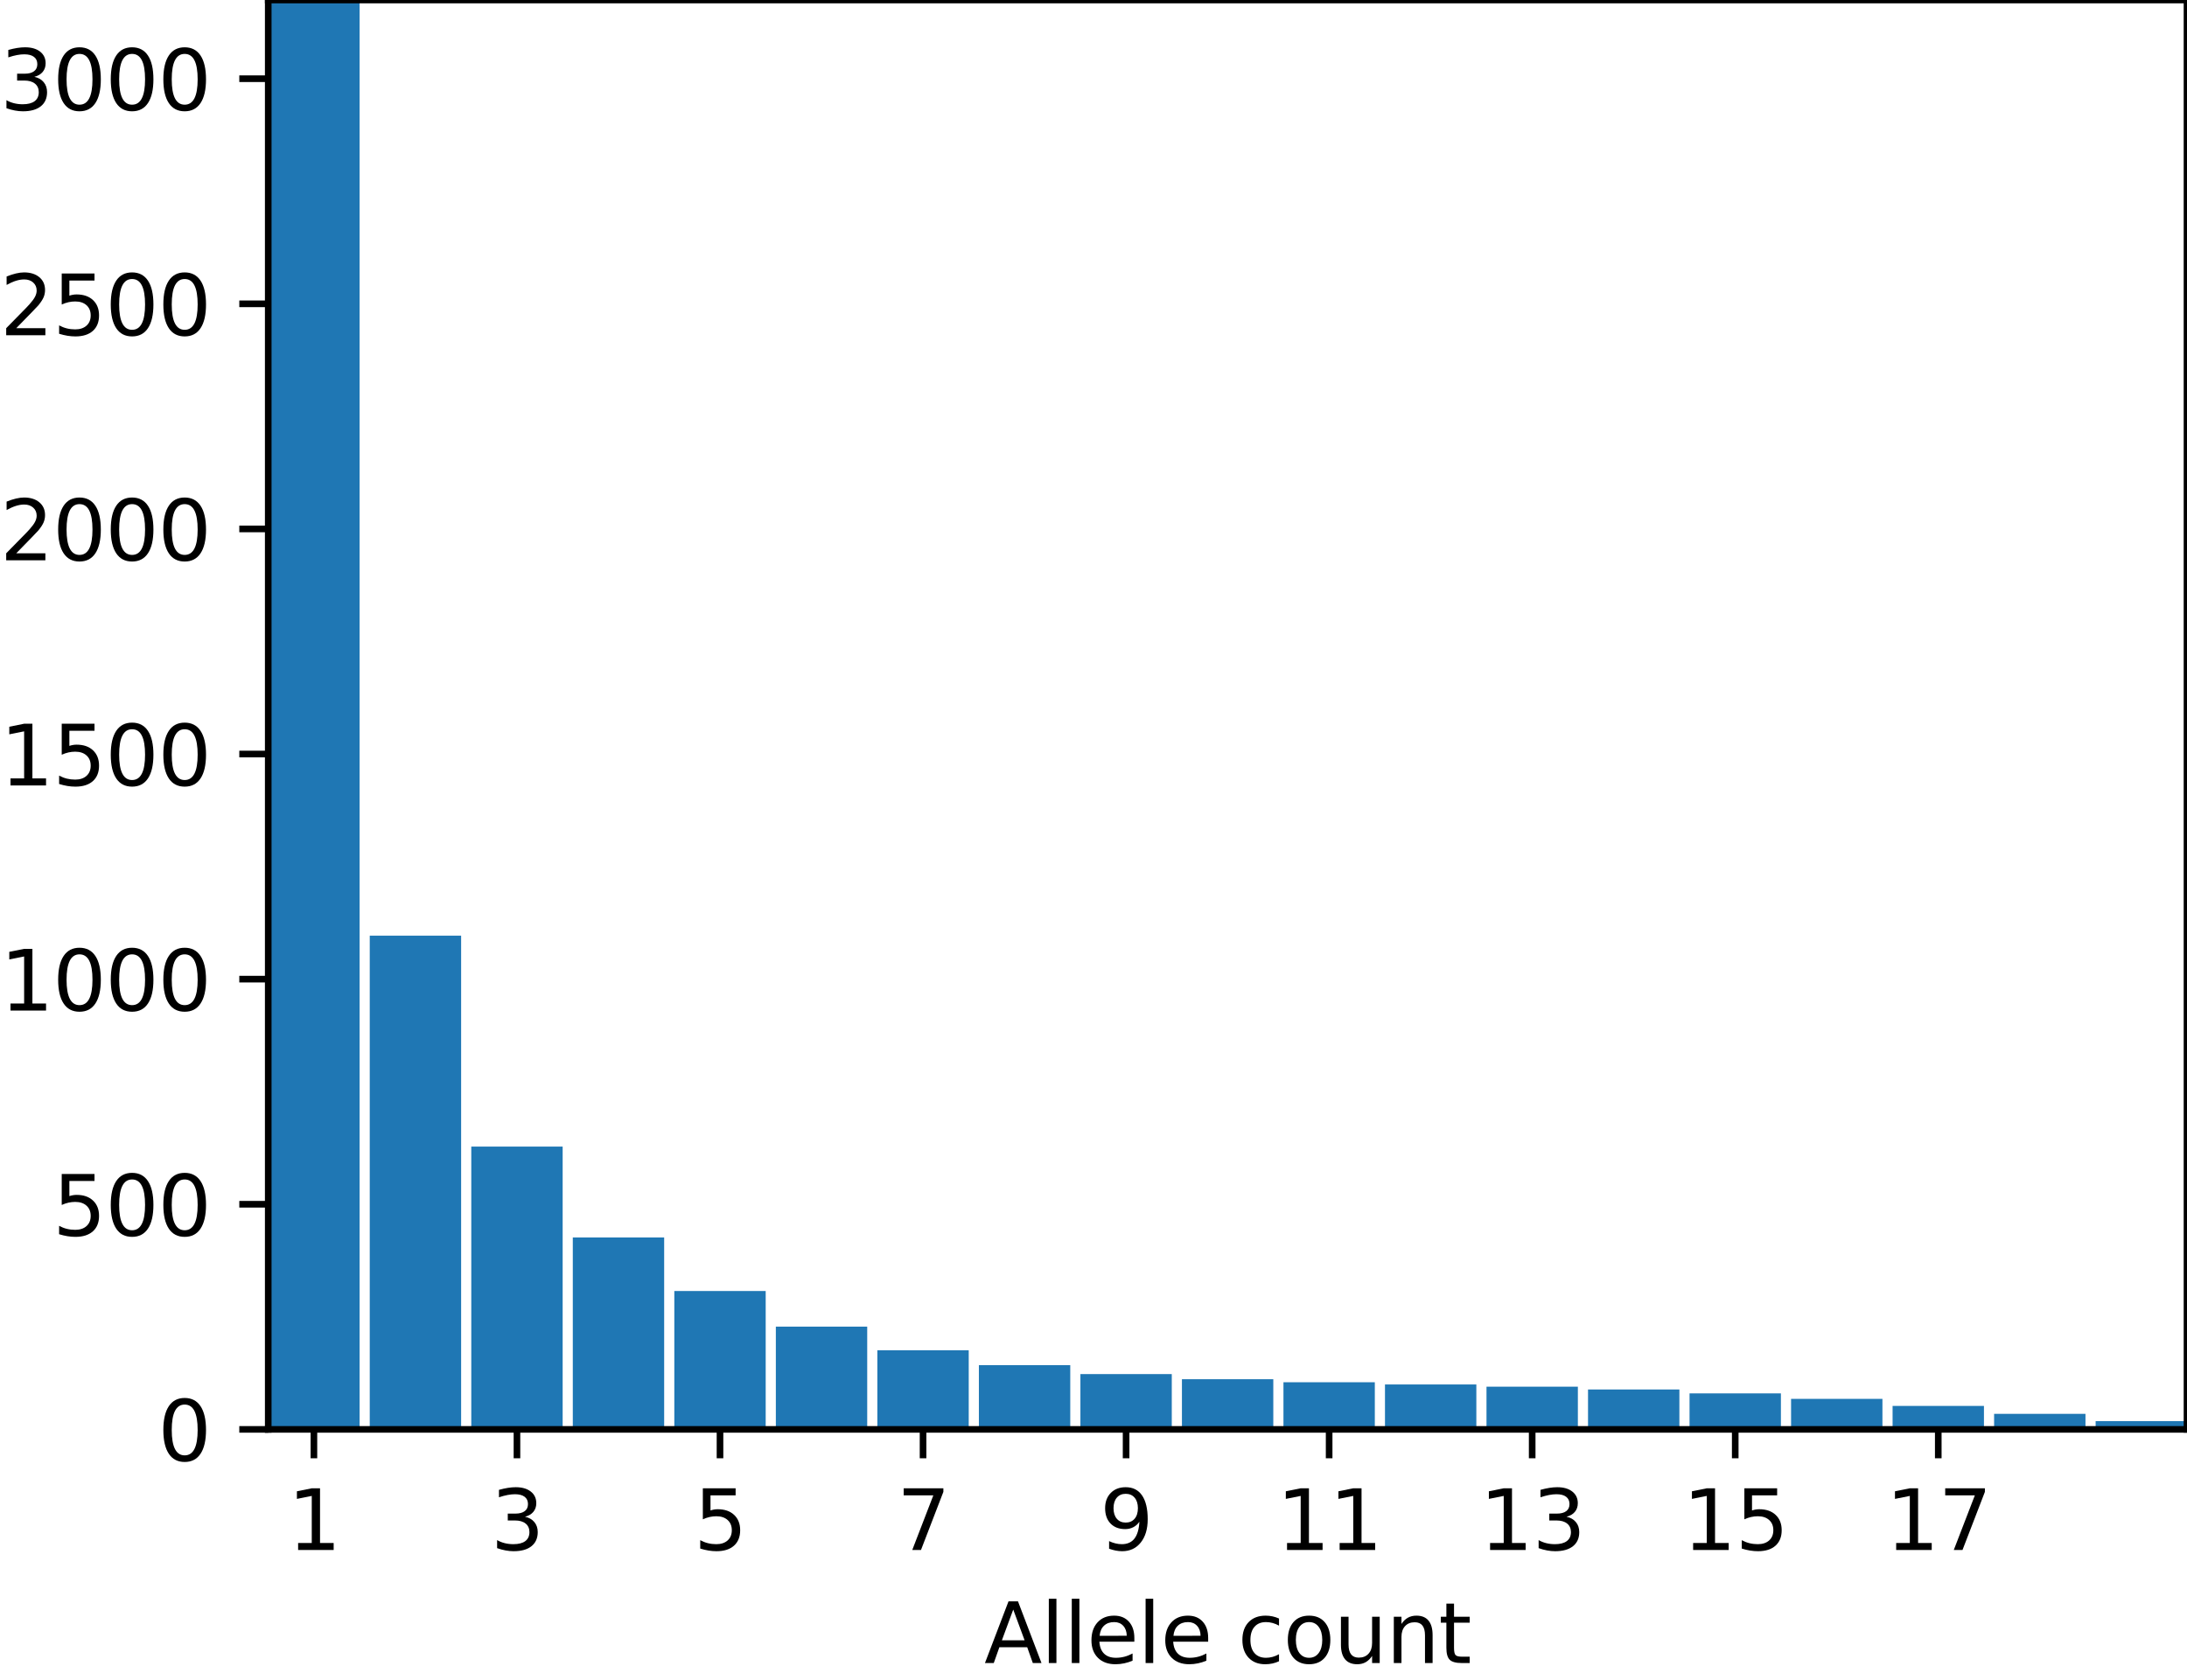 <?xml version="1.0" encoding="utf-8" standalone="no"?>
<!DOCTYPE svg PUBLIC "-//W3C//DTD SVG 1.1//EN"
  "http://www.w3.org/Graphics/SVG/1.1/DTD/svg11.dtd">
<svg height="203.329pt" version="1.1" viewBox="0 0 264.578 203.329" width="264.578pt" xmlns="http://www.w3.org/2000/svg" xmlns:xlink="http://www.w3.org/1999/xlink">
 <defs>
  <style type="text/css">*{stroke-linecap:butt;stroke-linejoin:round;}</style>
 </defs>
 <g id="figure_1">
  <g id="patch_1">
   <path d="M -0 203.329 
L 264.578 203.329 
L 264.578 0 
L -0 0 
z
" style="fill:#ffffff;"/>
  </g>
  <g id="axes_1">
   <g id="patch_2">
    <path d="M 32.45 172.973 
L 264.578 172.973 
L 264.578 0 
L 32.45 0 
z
" style="fill:#ffffff;"/>
   </g>
   <g id="patch_3">
    <path clip-path="url(#p5cddbcf616)" d="M 32.45 172.973 
L 43.504 172.973 
L 43.504 0 
L 32.45 0 
z
" style="fill:#1f77b4;"/>
   </g>
   <g id="patch_4">
    <path clip-path="url(#p5cddbcf616)" d="M 44.732 172.973 
L 55.786 172.973 
L 55.786 113.226 
L 44.732 113.226 
z
" style="fill:#1f77b4;"/>
   </g>
   <g id="patch_5">
    <path clip-path="url(#p5cddbcf616)" d="M 57.014 172.973 
L 68.068 172.973 
L 68.068 138.749 
L 57.014 138.749 
z
" style="fill:#1f77b4;"/>
   </g>
   <g id="patch_6">
    <path clip-path="url(#p5cddbcf616)" d="M 69.296 172.973 
L 80.349 172.973 
L 80.349 149.752 
L 69.296 149.752 
z
" style="fill:#1f77b4;"/>
   </g>
   <g id="patch_7">
    <path clip-path="url(#p5cddbcf616)" d="M 81.578 172.973 
L 92.631 172.973 
L 92.631 156.231 
L 81.578 156.231 
z
" style="fill:#1f77b4;"/>
   </g>
   <g id="patch_8">
    <path clip-path="url(#p5cddbcf616)" d="M 93.86 172.973 
L 104.913 172.973 
L 104.913 160.537 
L 93.86 160.537 
z
" style="fill:#1f77b4;"/>
   </g>
   <g id="patch_9">
    <path clip-path="url(#p5cddbcf616)" d="M 106.141 172.973 
L 117.195 172.973 
L 117.195 163.4 
L 106.141 163.4 
z
" style="fill:#1f77b4;"/>
   </g>
   <g id="patch_10">
    <path clip-path="url(#p5cddbcf616)" d="M 118.423 172.973 
L 129.477 172.973 
L 129.477 165.206 
L 118.423 165.206 
z
" style="fill:#1f77b4;"/>
   </g>
   <g id="patch_11">
    <path clip-path="url(#p5cddbcf616)" d="M 130.705 172.973 
L 141.759 172.973 
L 141.759 166.282 
L 130.705 166.282 
z
" style="fill:#1f77b4;"/>
   </g>
   <g id="patch_12">
    <path clip-path="url(#p5cddbcf616)" d="M 142.987 172.973 
L 154.041 172.973 
L 154.041 166.901 
L 142.987 166.901 
z
" style="fill:#1f77b4;"/>
   </g>
   <g id="patch_13">
    <path clip-path="url(#p5cddbcf616)" d="M 155.269 172.973 
L 166.323 172.973 
L 166.323 167.272 
L 155.269 167.272 
z
" style="fill:#1f77b4;"/>
   </g>
   <g id="patch_14">
    <path clip-path="url(#p5cddbcf616)" d="M 167.551 172.973 
L 178.605 172.973 
L 178.605 167.541 
L 167.551 167.541 
z
" style="fill:#1f77b4;"/>
   </g>
   <g id="patch_15">
    <path clip-path="url(#p5cddbcf616)" d="M 179.833 172.973 
L 190.887 172.973 
L 190.887 167.807 
L 179.833 167.807 
z
" style="fill:#1f77b4;"/>
   </g>
   <g id="patch_16">
    <path clip-path="url(#p5cddbcf616)" d="M 192.115 172.973 
L 203.168 172.973 
L 203.168 168.143 
L 192.115 168.143 
z
" style="fill:#1f77b4;"/>
   </g>
   <g id="patch_17">
    <path clip-path="url(#p5cddbcf616)" d="M 204.397 172.973 
L 215.45 172.973 
L 215.45 168.614 
L 204.397 168.614 
z
" style="fill:#1f77b4;"/>
   </g>
   <g id="patch_18">
    <path clip-path="url(#p5cddbcf616)" d="M 216.679 172.973 
L 227.732 172.973 
L 227.732 169.277 
L 216.679 169.277 
z
" style="fill:#1f77b4;"/>
   </g>
   <g id="patch_19">
    <path clip-path="url(#p5cddbcf616)" d="M 228.96 172.973 
L 240.014 172.973 
L 240.014 170.134 
L 228.96 170.134 
z
" style="fill:#1f77b4;"/>
   </g>
   <g id="patch_20">
    <path clip-path="url(#p5cddbcf616)" d="M 241.242 172.973 
L 252.296 172.973 
L 252.296 171.093 
L 241.242 171.093 
z
" style="fill:#1f77b4;"/>
   </g>
   <g id="patch_21">
    <path clip-path="url(#p5cddbcf616)" d="M 253.524 172.973 
L 264.578 172.973 
L 264.578 171.975 
L 253.524 171.975 
z
" style="fill:#1f77b4;"/>
   </g>
   <g id="matplotlib.axis_1">
    <g id="xtick_1">
     <g id="line2d_1">
      <defs>
       <path d="M 0 0 
L 0 3.5 
" id="ma04c7ed000" style="stroke:#000000;stroke-width:0.8;"/>
      </defs>
      <g>
       <use style="stroke:#000000;stroke-width:0.8;" x="37.977" xlink:href="#ma04c7ed000" y="172.973"/>
      </g>
     </g>
     <g id="text_1">
      <!-- 1 -->
      <g transform="translate(34.796 187.571)scale(0.1 -0.1)">
       <defs>
        <path d="M 794 531 
L 1825 531 
L 1825 4091 
L 703 3866 
L 703 4441 
L 1819 4666 
L 2450 4666 
L 2450 531 
L 3481 531 
L 3481 0 
L 794 0 
L 794 531 
z
" id="DejaVuSans-31" transform="scale(0.016)"/>
       </defs>
       <use xlink:href="#DejaVuSans-31"/>
      </g>
     </g>
    </g>
    <g id="xtick_2">
     <g id="line2d_2">
      <g>
       <use style="stroke:#000000;stroke-width:0.8;" x="62.541" xlink:href="#ma04c7ed000" y="172.973"/>
      </g>
     </g>
     <g id="text_2">
      <!-- 3 -->
      <g transform="translate(59.359 187.571)scale(0.1 -0.1)">
       <defs>
        <path d="M 2597 2516 
Q 3050 2419 3304 2112 
Q 3559 1806 3559 1356 
Q 3559 666 3084 287 
Q 2609 -91 1734 -91 
Q 1441 -91 1130 -33 
Q 819 25 488 141 
L 488 750 
Q 750 597 1062 519 
Q 1375 441 1716 441 
Q 2309 441 2620 675 
Q 2931 909 2931 1356 
Q 2931 1769 2642 2001 
Q 2353 2234 1838 2234 
L 1294 2234 
L 1294 2753 
L 1863 2753 
Q 2328 2753 2575 2939 
Q 2822 3125 2822 3475 
Q 2822 3834 2567 4026 
Q 2313 4219 1838 4219 
Q 1578 4219 1281 4162 
Q 984 4106 628 3988 
L 628 4550 
Q 988 4650 1302 4700 
Q 1616 4750 1894 4750 
Q 2613 4750 3031 4423 
Q 3450 4097 3450 3541 
Q 3450 3153 3228 2886 
Q 3006 2619 2597 2516 
z
" id="DejaVuSans-33" transform="scale(0.016)"/>
       </defs>
       <use xlink:href="#DejaVuSans-33"/>
      </g>
     </g>
    </g>
    <g id="xtick_3">
     <g id="line2d_3">
      <g>
       <use style="stroke:#000000;stroke-width:0.8;" x="87.104" xlink:href="#ma04c7ed000" y="172.973"/>
      </g>
     </g>
     <g id="text_3">
      <!-- 5 -->
      <g transform="translate(83.923 187.571)scale(0.1 -0.1)">
       <defs>
        <path d="M 691 4666 
L 3169 4666 
L 3169 4134 
L 1269 4134 
L 1269 2991 
Q 1406 3038 1543 3061 
Q 1681 3084 1819 3084 
Q 2600 3084 3056 2656 
Q 3513 2228 3513 1497 
Q 3513 744 3044 326 
Q 2575 -91 1722 -91 
Q 1428 -91 1123 -41 
Q 819 9 494 109 
L 494 744 
Q 775 591 1075 516 
Q 1375 441 1709 441 
Q 2250 441 2565 725 
Q 2881 1009 2881 1497 
Q 2881 1984 2565 2268 
Q 2250 2553 1709 2553 
Q 1456 2553 1204 2497 
Q 953 2441 691 2322 
L 691 4666 
z
" id="DejaVuSans-35" transform="scale(0.016)"/>
       </defs>
       <use xlink:href="#DejaVuSans-35"/>
      </g>
     </g>
    </g>
    <g id="xtick_4">
     <g id="line2d_4">
      <g>
       <use style="stroke:#000000;stroke-width:0.8;" x="111.668" xlink:href="#ma04c7ed000" y="172.973"/>
      </g>
     </g>
     <g id="text_4">
      <!-- 7 -->
      <g transform="translate(108.487 187.571)scale(0.1 -0.1)">
       <defs>
        <path d="M 525 4666 
L 3525 4666 
L 3525 4397 
L 1831 0 
L 1172 0 
L 2766 4134 
L 525 4134 
L 525 4666 
z
" id="DejaVuSans-37" transform="scale(0.016)"/>
       </defs>
       <use xlink:href="#DejaVuSans-37"/>
      </g>
     </g>
    </g>
    <g id="xtick_5">
     <g id="line2d_5">
      <g>
       <use style="stroke:#000000;stroke-width:0.8;" x="136.232" xlink:href="#ma04c7ed000" y="172.973"/>
      </g>
     </g>
     <g id="text_5">
      <!-- 9 -->
      <g transform="translate(133.051 187.571)scale(0.1 -0.1)">
       <defs>
        <path d="M 703 97 
L 703 672 
Q 941 559 1184 500 
Q 1428 441 1663 441 
Q 2288 441 2617 861 
Q 2947 1281 2994 2138 
Q 2813 1869 2534 1725 
Q 2256 1581 1919 1581 
Q 1219 1581 811 2004 
Q 403 2428 403 3163 
Q 403 3881 828 4315 
Q 1253 4750 1959 4750 
Q 2769 4750 3195 4129 
Q 3622 3509 3622 2328 
Q 3622 1225 3098 567 
Q 2575 -91 1691 -91 
Q 1453 -91 1209 -44 
Q 966 3 703 97 
z
M 1959 2075 
Q 2384 2075 2632 2365 
Q 2881 2656 2881 3163 
Q 2881 3666 2632 3958 
Q 2384 4250 1959 4250 
Q 1534 4250 1286 3958 
Q 1038 3666 1038 3163 
Q 1038 2656 1286 2365 
Q 1534 2075 1959 2075 
z
" id="DejaVuSans-39" transform="scale(0.016)"/>
       </defs>
       <use xlink:href="#DejaVuSans-39"/>
      </g>
     </g>
    </g>
    <g id="xtick_6">
     <g id="line2d_6">
      <g>
       <use style="stroke:#000000;stroke-width:0.8;" x="160.796" xlink:href="#ma04c7ed000" y="172.973"/>
      </g>
     </g>
     <g id="text_6">
      <!-- 11 -->
      <g transform="translate(154.433 187.571)scale(0.1 -0.1)">
       <use xlink:href="#DejaVuSans-31"/>
       <use x="63.623" xlink:href="#DejaVuSans-31"/>
      </g>
     </g>
    </g>
    <g id="xtick_7">
     <g id="line2d_7">
      <g>
       <use style="stroke:#000000;stroke-width:0.8;" x="185.36" xlink:href="#ma04c7ed000" y="172.973"/>
      </g>
     </g>
     <g id="text_7">
      <!-- 13 -->
      <g transform="translate(178.997 187.571)scale(0.1 -0.1)">
       <use xlink:href="#DejaVuSans-31"/>
       <use x="63.623" xlink:href="#DejaVuSans-33"/>
      </g>
     </g>
    </g>
    <g id="xtick_8">
     <g id="line2d_8">
      <g>
       <use style="stroke:#000000;stroke-width:0.8;" x="209.924" xlink:href="#ma04c7ed000" y="172.973"/>
      </g>
     </g>
     <g id="text_8">
      <!-- 15 -->
      <g transform="translate(203.561 187.571)scale(0.1 -0.1)">
       <use xlink:href="#DejaVuSans-31"/>
       <use x="63.623" xlink:href="#DejaVuSans-35"/>
      </g>
     </g>
    </g>
    <g id="xtick_9">
     <g id="line2d_9">
      <g>
       <use style="stroke:#000000;stroke-width:0.8;" x="234.487" xlink:href="#ma04c7ed000" y="172.973"/>
      </g>
     </g>
     <g id="text_9">
      <!-- 17 -->
      <g transform="translate(228.125 187.571)scale(0.1 -0.1)">
       <use xlink:href="#DejaVuSans-31"/>
       <use x="63.623" xlink:href="#DejaVuSans-37"/>
      </g>
     </g>
    </g>
    <g id="text_10">
     <!-- Allele count -->
     <g transform="translate(119.078 201.249)scale(0.1 -0.1)">
      <defs>
       <path d="M 2188 4044 
L 1331 1722 
L 3047 1722 
L 2188 4044 
z
M 1831 4666 
L 2547 4666 
L 4325 0 
L 3669 0 
L 3244 1197 
L 1141 1197 
L 716 0 
L 50 0 
L 1831 4666 
z
" id="DejaVuSans-41" transform="scale(0.016)"/>
       <path d="M 603 4863 
L 1178 4863 
L 1178 0 
L 603 0 
L 603 4863 
z
" id="DejaVuSans-6c" transform="scale(0.016)"/>
       <path d="M 3597 1894 
L 3597 1613 
L 953 1613 
Q 991 1019 1311 708 
Q 1631 397 2203 397 
Q 2534 397 2845 478 
Q 3156 559 3463 722 
L 3463 178 
Q 3153 47 2828 -22 
Q 2503 -91 2169 -91 
Q 1331 -91 842 396 
Q 353 884 353 1716 
Q 353 2575 817 3079 
Q 1281 3584 2069 3584 
Q 2775 3584 3186 3129 
Q 3597 2675 3597 1894 
z
M 3022 2063 
Q 3016 2534 2758 2815 
Q 2500 3097 2075 3097 
Q 1594 3097 1305 2825 
Q 1016 2553 972 2059 
L 3022 2063 
z
" id="DejaVuSans-65" transform="scale(0.016)"/>
       <path id="DejaVuSans-20" transform="scale(0.016)"/>
       <path d="M 3122 3366 
L 3122 2828 
Q 2878 2963 2633 3030 
Q 2388 3097 2138 3097 
Q 1578 3097 1268 2742 
Q 959 2388 959 1747 
Q 959 1106 1268 751 
Q 1578 397 2138 397 
Q 2388 397 2633 464 
Q 2878 531 3122 666 
L 3122 134 
Q 2881 22 2623 -34 
Q 2366 -91 2075 -91 
Q 1284 -91 818 406 
Q 353 903 353 1747 
Q 353 2603 823 3093 
Q 1294 3584 2113 3584 
Q 2378 3584 2631 3529 
Q 2884 3475 3122 3366 
z
" id="DejaVuSans-63" transform="scale(0.016)"/>
       <path d="M 1959 3097 
Q 1497 3097 1228 2736 
Q 959 2375 959 1747 
Q 959 1119 1226 758 
Q 1494 397 1959 397 
Q 2419 397 2687 759 
Q 2956 1122 2956 1747 
Q 2956 2369 2687 2733 
Q 2419 3097 1959 3097 
z
M 1959 3584 
Q 2709 3584 3137 3096 
Q 3566 2609 3566 1747 
Q 3566 888 3137 398 
Q 2709 -91 1959 -91 
Q 1206 -91 779 398 
Q 353 888 353 1747 
Q 353 2609 779 3096 
Q 1206 3584 1959 3584 
z
" id="DejaVuSans-6f" transform="scale(0.016)"/>
       <path d="M 544 1381 
L 544 3500 
L 1119 3500 
L 1119 1403 
Q 1119 906 1312 657 
Q 1506 409 1894 409 
Q 2359 409 2629 706 
Q 2900 1003 2900 1516 
L 2900 3500 
L 3475 3500 
L 3475 0 
L 2900 0 
L 2900 538 
Q 2691 219 2414 64 
Q 2138 -91 1772 -91 
Q 1169 -91 856 284 
Q 544 659 544 1381 
z
M 1991 3584 
L 1991 3584 
z
" id="DejaVuSans-75" transform="scale(0.016)"/>
       <path d="M 3513 2113 
L 3513 0 
L 2938 0 
L 2938 2094 
Q 2938 2591 2744 2837 
Q 2550 3084 2163 3084 
Q 1697 3084 1428 2787 
Q 1159 2491 1159 1978 
L 1159 0 
L 581 0 
L 581 3500 
L 1159 3500 
L 1159 2956 
Q 1366 3272 1645 3428 
Q 1925 3584 2291 3584 
Q 2894 3584 3203 3211 
Q 3513 2838 3513 2113 
z
" id="DejaVuSans-6e" transform="scale(0.016)"/>
       <path d="M 1172 4494 
L 1172 3500 
L 2356 3500 
L 2356 3053 
L 1172 3053 
L 1172 1153 
Q 1172 725 1289 603 
Q 1406 481 1766 481 
L 2356 481 
L 2356 0 
L 1766 0 
Q 1100 0 847 248 
Q 594 497 594 1153 
L 594 3053 
L 172 3053 
L 172 3500 
L 594 3500 
L 594 4494 
L 1172 4494 
z
" id="DejaVuSans-74" transform="scale(0.016)"/>
      </defs>
      <use xlink:href="#DejaVuSans-41"/>
      <use x="68.408" xlink:href="#DejaVuSans-6c"/>
      <use x="96.191" xlink:href="#DejaVuSans-6c"/>
      <use x="123.975" xlink:href="#DejaVuSans-65"/>
      <use x="185.498" xlink:href="#DejaVuSans-6c"/>
      <use x="213.281" xlink:href="#DejaVuSans-65"/>
      <use x="274.805" xlink:href="#DejaVuSans-20"/>
      <use x="306.592" xlink:href="#DejaVuSans-63"/>
      <use x="361.572" xlink:href="#DejaVuSans-6f"/>
      <use x="422.754" xlink:href="#DejaVuSans-75"/>
      <use x="486.133" xlink:href="#DejaVuSans-6e"/>
      <use x="549.512" xlink:href="#DejaVuSans-74"/>
     </g>
    </g>
   </g>
   <g id="matplotlib.axis_2">
    <g id="ytick_1">
     <g id="line2d_10">
      <defs>
       <path d="M 0 0 
L -3.5 0 
" id="mf099c00d7c" style="stroke:#000000;stroke-width:0.8;"/>
      </defs>
      <g>
       <use style="stroke:#000000;stroke-width:0.8;" x="32.45" xlink:href="#mf099c00d7c" y="172.973"/>
      </g>
     </g>
     <g id="text_11">
      <!-- 0 -->
      <g transform="translate(19.087 176.772)scale(0.1 -0.1)">
       <defs>
        <path d="M 2034 4250 
Q 1547 4250 1301 3770 
Q 1056 3291 1056 2328 
Q 1056 1369 1301 889 
Q 1547 409 2034 409 
Q 2525 409 2770 889 
Q 3016 1369 3016 2328 
Q 3016 3291 2770 3770 
Q 2525 4250 2034 4250 
z
M 2034 4750 
Q 2819 4750 3233 4129 
Q 3647 3509 3647 2328 
Q 3647 1150 3233 529 
Q 2819 -91 2034 -91 
Q 1250 -91 836 529 
Q 422 1150 422 2328 
Q 422 3509 836 4129 
Q 1250 4750 2034 4750 
z
" id="DejaVuSans-30" transform="scale(0.016)"/>
       </defs>
       <use xlink:href="#DejaVuSans-30"/>
      </g>
     </g>
    </g>
    <g id="ytick_2">
     <g id="line2d_11">
      <g>
       <use style="stroke:#000000;stroke-width:0.8;" x="32.45" xlink:href="#mf099c00d7c" y="145.731"/>
      </g>
     </g>
     <g id="text_12">
      <!-- 500 -->
      <g transform="translate(6.362 149.531)scale(0.1 -0.1)">
       <use xlink:href="#DejaVuSans-35"/>
       <use x="63.623" xlink:href="#DejaVuSans-30"/>
       <use x="127.246" xlink:href="#DejaVuSans-30"/>
      </g>
     </g>
    </g>
    <g id="ytick_3">
     <g id="line2d_12">
      <g>
       <use style="stroke:#000000;stroke-width:0.8;" x="32.45" xlink:href="#mf099c00d7c" y="118.49"/>
      </g>
     </g>
     <g id="text_13">
      <!-- 1000 -->
      <g transform="translate(0 122.289)scale(0.1 -0.1)">
       <use xlink:href="#DejaVuSans-31"/>
       <use x="63.623" xlink:href="#DejaVuSans-30"/>
       <use x="127.246" xlink:href="#DejaVuSans-30"/>
       <use x="190.869" xlink:href="#DejaVuSans-30"/>
      </g>
     </g>
    </g>
    <g id="ytick_4">
     <g id="line2d_13">
      <g>
       <use style="stroke:#000000;stroke-width:0.8;" x="32.45" xlink:href="#mf099c00d7c" y="91.248"/>
      </g>
     </g>
     <g id="text_14">
      <!-- 1500 -->
      <g transform="translate(0 95.048)scale(0.1 -0.1)">
       <use xlink:href="#DejaVuSans-31"/>
       <use x="63.623" xlink:href="#DejaVuSans-35"/>
       <use x="127.246" xlink:href="#DejaVuSans-30"/>
       <use x="190.869" xlink:href="#DejaVuSans-30"/>
      </g>
     </g>
    </g>
    <g id="ytick_5">
     <g id="line2d_14">
      <g>
       <use style="stroke:#000000;stroke-width:0.8;" x="32.45" xlink:href="#mf099c00d7c" y="64.007"/>
      </g>
     </g>
     <g id="text_15">
      <!-- 2000 -->
      <g transform="translate(0 67.806)scale(0.1 -0.1)">
       <defs>
        <path d="M 1228 531 
L 3431 531 
L 3431 0 
L 469 0 
L 469 531 
Q 828 903 1448 1529 
Q 2069 2156 2228 2338 
Q 2531 2678 2651 2914 
Q 2772 3150 2772 3378 
Q 2772 3750 2511 3984 
Q 2250 4219 1831 4219 
Q 1534 4219 1204 4116 
Q 875 4013 500 3803 
L 500 4441 
Q 881 4594 1212 4672 
Q 1544 4750 1819 4750 
Q 2544 4750 2975 4387 
Q 3406 4025 3406 3419 
Q 3406 3131 3298 2873 
Q 3191 2616 2906 2266 
Q 2828 2175 2409 1742 
Q 1991 1309 1228 531 
z
" id="DejaVuSans-32" transform="scale(0.016)"/>
       </defs>
       <use xlink:href="#DejaVuSans-32"/>
       <use x="63.623" xlink:href="#DejaVuSans-30"/>
       <use x="127.246" xlink:href="#DejaVuSans-30"/>
       <use x="190.869" xlink:href="#DejaVuSans-30"/>
      </g>
     </g>
    </g>
    <g id="ytick_6">
     <g id="line2d_15">
      <g>
       <use style="stroke:#000000;stroke-width:0.8;" x="32.45" xlink:href="#mf099c00d7c" y="36.765"/>
      </g>
     </g>
     <g id="text_16">
      <!-- 2500 -->
      <g transform="translate(0 40.565)scale(0.1 -0.1)">
       <use xlink:href="#DejaVuSans-32"/>
       <use x="63.623" xlink:href="#DejaVuSans-35"/>
       <use x="127.246" xlink:href="#DejaVuSans-30"/>
       <use x="190.869" xlink:href="#DejaVuSans-30"/>
      </g>
     </g>
    </g>
    <g id="ytick_7">
     <g id="line2d_16">
      <g>
       <use style="stroke:#000000;stroke-width:0.8;" x="32.45" xlink:href="#mf099c00d7c" y="9.524"/>
      </g>
     </g>
     <g id="text_17">
      <!-- 3000 -->
      <g transform="translate(0 13.323)scale(0.1 -0.1)">
       <use xlink:href="#DejaVuSans-33"/>
       <use x="63.623" xlink:href="#DejaVuSans-30"/>
       <use x="127.246" xlink:href="#DejaVuSans-30"/>
       <use x="190.869" xlink:href="#DejaVuSans-30"/>
      </g>
     </g>
    </g>
   </g>
   <g id="patch_22">
    <path d="M 32.45 172.973 
L 32.45 0 
" style="fill:none;stroke:#000000;stroke-linecap:square;stroke-linejoin:miter;stroke-width:0.8;"/>
   </g>
   <g id="patch_23">
    <path d="M 264.578 172.973 
L 264.578 0 
" style="fill:none;stroke:#000000;stroke-linecap:square;stroke-linejoin:miter;stroke-width:0.8;"/>
   </g>
   <g id="patch_24">
    <path d="M 32.45 172.973 
L 264.578 172.973 
" style="fill:none;stroke:#000000;stroke-linecap:square;stroke-linejoin:miter;stroke-width:0.8;"/>
   </g>
   <g id="patch_25">
    <path d="M 32.45 0 
L 264.578 0 
" style="fill:none;stroke:#000000;stroke-linecap:square;stroke-linejoin:miter;stroke-width:0.8;"/>
   </g>
  </g>
 </g>
 <defs>
  <clipPath id="p5cddbcf616">
   <rect height="172.973" width="232.128" x="32.45" y="0"/>
  </clipPath>
 </defs>
</svg>

